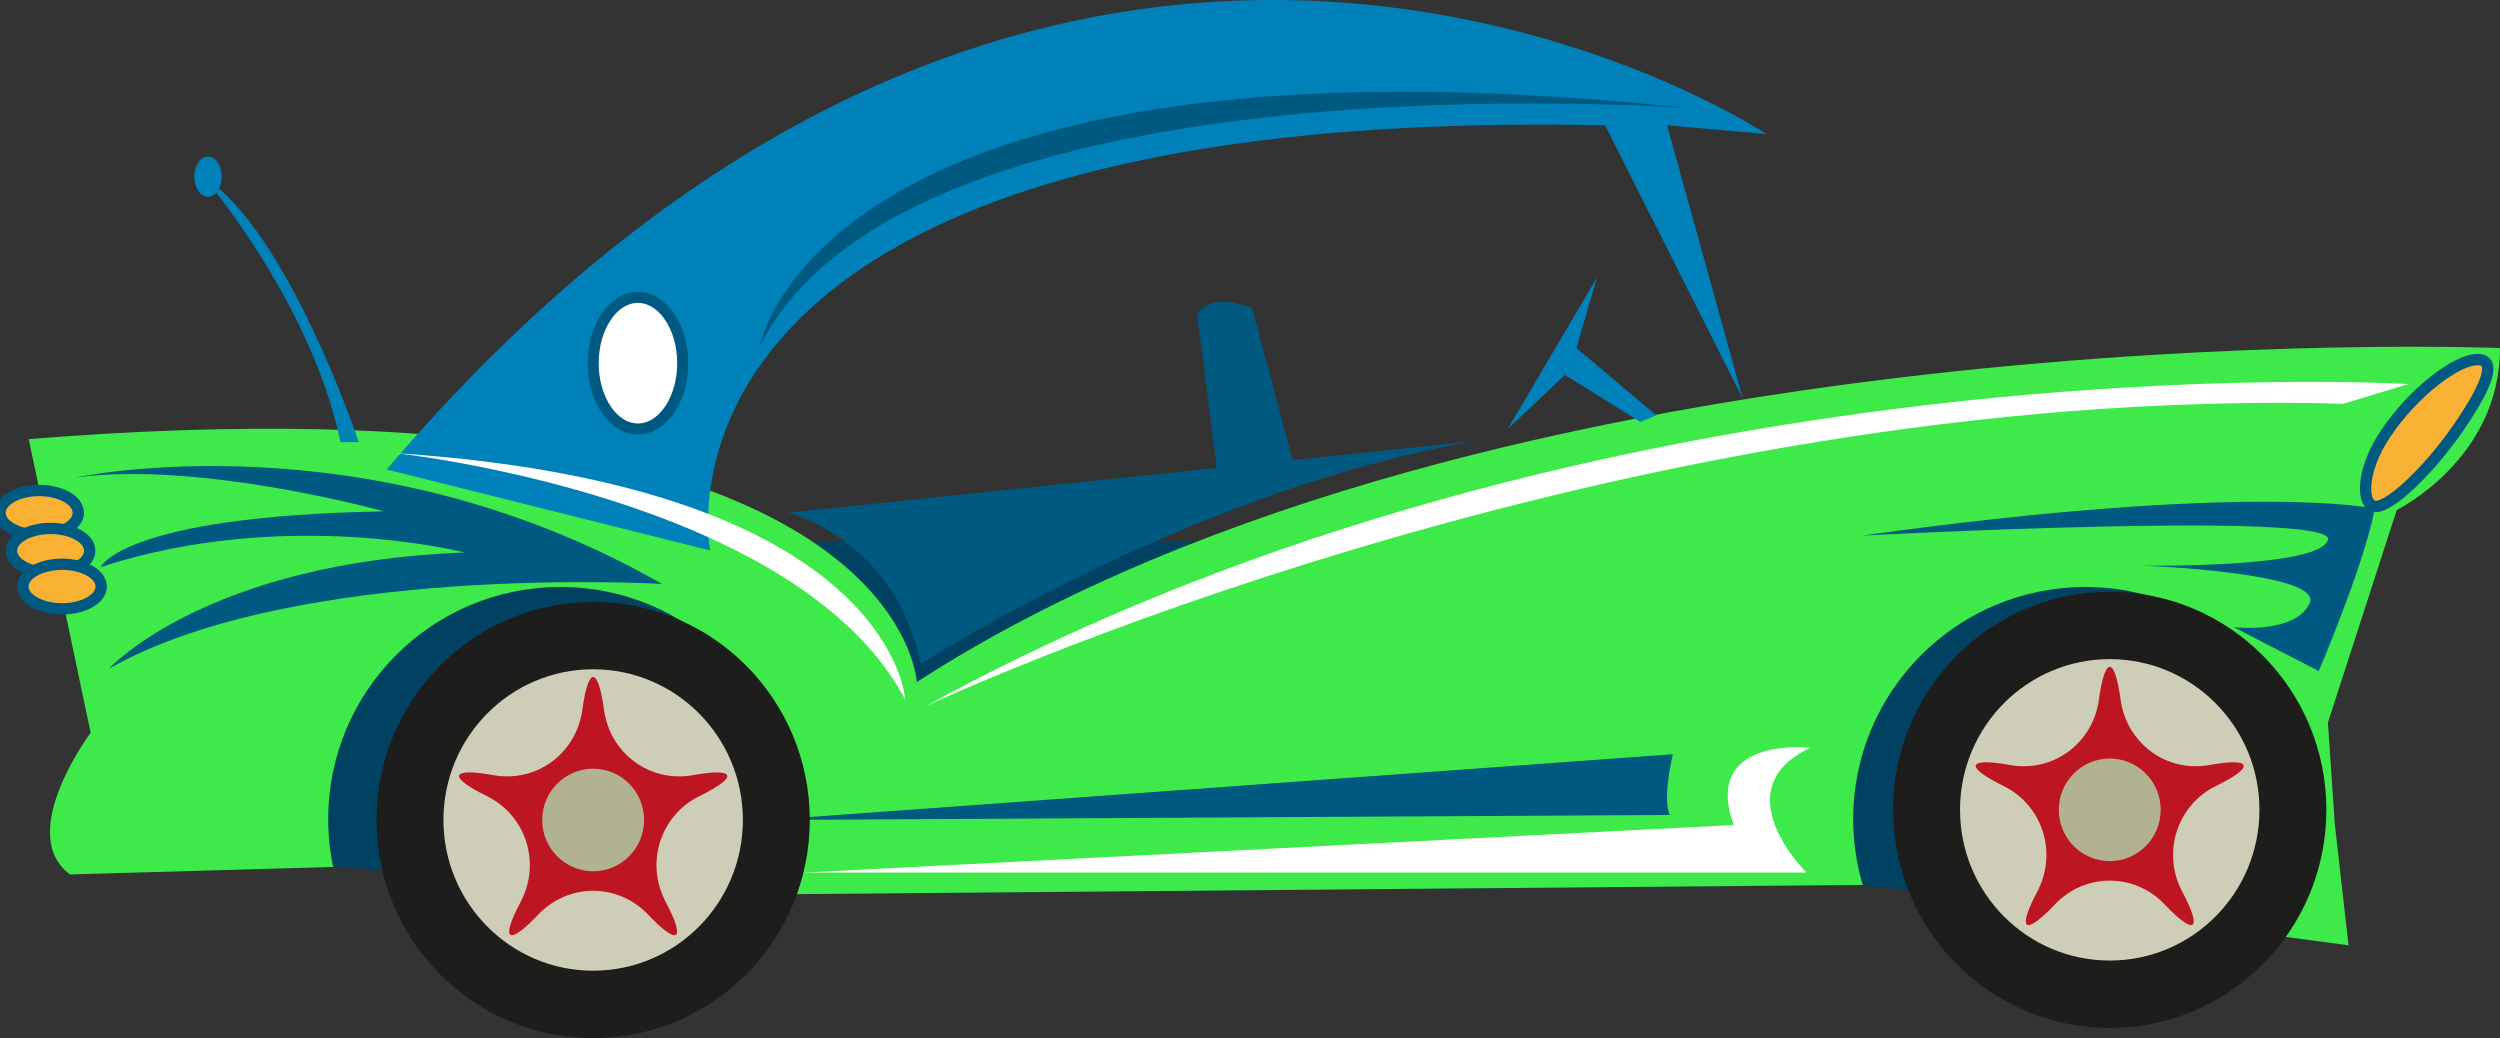 <?xml version="1.0" encoding="utf-8"?>
<!-- Generator: Adobe Illustrator 18.1.1, SVG Export Plug-In . SVG Version: 6.00 Build 0)  -->
<svg version="1.1" id="Capa_1" xmlns="http://www.w3.org/2000/svg" xmlns:xlink="http://www.w3.org/1999/xlink" x="0px" y="0px"
	 viewBox="0 0 221.064 91.791" enable-background="new 0 0 221.064 91.791" xml:space="preserve">
<rect x="0" y="0" width="221.064" height="91.791" fill="#333333" stroke="none"/>
<g id="Automóvil">
</g>
<g>
	<g>
		<polyline fill-rule="evenodd" clip-rule="evenodd" fill="#014262" points="8.396,77.163 29.458,76.663 68.988,79.077 
			164.712,78.251 202.106,82.847 206.455,72.85 200.259,47.882 29.013,47.882 		"/>
		<path fill="#3DEA49" d="M81.063,60.315c0,0-1.218-27.752-78.521-21.483l5.475,25.958c0,0-6.694,8.952-1.825,12.533l23.267-0.66
			c-0.285-1.362-0.438-2.775-0.438-4.225c0-11.341,9.194-20.534,20.536-20.534c11.341,0,20.535,9.193,20.535,20.534
			c0,2.326-0.392,4.556-1.104,6.639l95.724-0.825c-0.545-1.844-0.842-3.792-0.842-5.813c0-11.341,9.193-20.534,20.537-20.534
			c11.34,0,20.533,9.193,20.533,20.534c0,3.8-1.035,7.356-2.834,10.409l5.566,0.742l-1.218-10.739l-0.608-8.954l6.088-18.8
			c0,0,9.13-4.476,9.13-14.323C221.064,30.773,132.193,27.194,81.063,60.315z"/>
		<ellipse fill="#F8B133" stroke="#005980" cx="3.461" cy="45.345" rx="3.461" ry="1.973"/>
		<ellipse fill="#F8B133" stroke="#005980" cx="4.475" cy="48.698" rx="3.461" ry="1.972"/>
		<ellipse fill="#F8B133" stroke="#005980" cx="5.487" cy="51.866" rx="3.462" ry="1.97"/>
		<path fill="#FFFFFF" d="M70.979,77.163h88.769c0,0-7.518-7.369,0.358-11.054c0,0-9.667-1.055-6.803,6.843L70.979,77.163z"/>
		<path fill="#0081BA" d="M154.106,35.247l-6.694-24.166l8.781,0.769c0,0-61.738-41.054-122.002,29.665l28.609,7.162
			c0,0-7.913-39.388,79.133-37.596L154.106,35.247z"/>
		<path fill="#FFFFFF" d="M212.957,33.958c0,0-71.399-4.363-131.129,28.503c0,0,60.521-28.503,125.392-26.761L212.957,33.958z"/>
		<path fill="#FFFFFF" d="M80.05,61.878c0,0-0.992-18.907-45.096-21.812C34.954,40.066,70.556,43.846,80.05,61.878z"/>
		<path fill="#005980" d="M147.673,72.061c0,0-0.742-0.896,0.246-5.369l-79.941,5.817L147.673,72.061z"/>
		<path fill="#FFFFFF" stroke="#005980" stroke-width="0.975" d="M52.452,32.119c0,3.212,1.773,5.814,3.956,5.814
			c2.186,0,3.961-2.602,3.961-5.814c0-3.216-1.775-5.822-3.961-5.822C54.225,26.296,52.452,28.903,52.452,32.119z"/>
		<polyline fill="#0081BA" points="146.465,36.722 139.395,30.779 141.214,24.54 133.335,37.909 138.384,33.156 145.052,37.313 		
			"/>
		<path fill="#005980" d="M107.595,41.38l-1.732-13.572c1.214-2.081,4.848-0.594,4.848-0.594l3.584,13.47l15.203-1.587h0.402
			c-25.047,4.454-48.48,19.607-48.48,19.607c-2.22-10.994-11.716-13.369-11.716-13.369L107.595,41.38z"/>
		<path fill="#0081BA" d="M31.728,39.097c0,0-6.263-18.718-13.737-23.471c0,0,9.495,10.991,12.122,23.471H31.728z"/>
		<path fill="#0081BA" d="M17.182,15.626c0,0.986,0.542,1.78,1.213,1.78c0.668,0,1.211-0.794,1.211-1.78
			c0-0.983-0.543-1.781-1.211-1.781C17.724,13.845,17.182,14.643,17.182,15.626z"/>
		<path fill="#005980" d="M209.925,44.965c0,0-10.822-2.394-45.259,2.396c0,0,41.768-2.222,41.188,0.345
			c-0.584,2.566-16.389,2.311-16.389,2.311s16.038,0.597,14.758,3.336c-1.278,2.737-6.708,2.102-6.708,2.102l7.522,3.886
			c0,0,3.828-8.935,4.888-14.03"/>
		<path fill="#005980" d="M6.724,42.221c0,0,25.616-5.566,51.814,9.415c0,0-32.312-1.926-48.903,7.491
			c0,0,8.587-9.415,31.437-10.272c0,0-15.718-4.067-32.164,1.284c0,0,1.892-4.496,25.033-4.923
			C33.94,45.216,17.785,40.722,6.724,42.221z"/>
		<path fill="#005980" d="M149.454,9.579c0,0-69.152-5.262-82.264,21.041C67.19,30.62,72.296,1.314,149.454,9.579z"/>
	</g>
	<path fill="#F8B133" stroke="#005980" d="M217.576,37.544c2.42-3.577,3.166-5.715,1.544-5.751c-1.886-0.04-5.705,2.905-8.123,6.48
		c-2.42,3.577-2.211,6.88-0.637,6.48C211.922,44.345,215.161,41.122,217.576,37.544z"/>
</g>
<g>
	<g>
		<path fill-rule="evenodd" clip-rule="evenodd" fill="#1D1D1B" d="M167.4,71.61c0-10.648,8.577-19.28,19.154-19.28
			c10.579,0,19.157,8.632,19.157,19.28c0,10.651-8.578,19.284-19.157,19.284C175.977,90.894,167.4,82.261,167.4,71.61z"/>
		<path fill-rule="evenodd" clip-rule="evenodd" fill="#CECEB8" d="M173.317,71.61c0-7.36,5.929-13.326,13.237-13.326
			c7.315,0,13.239,5.966,13.239,13.326c0,7.361-5.924,13.327-13.239,13.327C179.246,84.937,173.317,78.971,173.317,71.61z"/>
		<g>
			<path fill-rule="evenodd" clip-rule="evenodd" fill="#BD1622" d="M187.515,61.865c-0.527-3.868-1.39-3.868-1.917,0
				c-0.527,3.868-4.066,6.469-7.864,5.781c-3.799-0.688-4.064,0.141-0.592,1.842c3.473,1.701,4.824,5.91,3.004,9.354
				c-1.82,3.442-1.123,3.955,1.551,1.14c2.673-2.815,7.047-2.815,9.721,0c2.673,2.815,3.369,2.303,1.548-1.14
				c-1.821-3.443-0.47-7.652,3.004-9.354c3.474-1.701,3.208-2.53-0.591-1.842C191.579,68.333,188.041,65.733,187.515,61.865z"/>
		</g>
		<path fill-rule="evenodd" clip-rule="evenodd" fill="#B1B28F" d="M182.051,71.61c0-2.502,2.015-4.535,4.504-4.535
			c2.489,0,4.505,2.033,4.505,4.535c0,2.503-2.016,4.534-4.505,4.534C184.065,76.144,182.051,74.113,182.051,71.61z"/>
	</g>
</g>
<g>
	<g>
		<path fill-rule="evenodd" clip-rule="evenodd" fill="#1D1D1B" d="M33.296,72.507c0-10.648,8.577-19.28,19.154-19.28
			c10.579,0,19.156,8.632,19.156,19.28c0,10.651-8.577,19.284-19.156,19.284C41.873,91.791,33.296,83.159,33.296,72.507z"/>
		<path fill-rule="evenodd" clip-rule="evenodd" fill="#CECEB8" d="M39.212,72.507c0-7.359,5.929-13.326,13.238-13.326
			c7.315,0,13.239,5.967,13.239,13.326c0,7.361-5.924,13.327-13.239,13.327C45.141,85.834,39.212,79.869,39.212,72.507z"/>
		<g>
			<path fill-rule="evenodd" clip-rule="evenodd" fill="#BD1622" d="M53.409,62.762c-0.526-3.868-1.389-3.868-1.916,0
				c-0.527,3.868-4.066,6.469-7.865,5.78c-3.799-0.688-4.064,0.142-0.592,1.844c3.473,1.701,4.825,5.91,3.004,9.353
				c-1.82,3.442-1.122,3.955,1.551,1.14c2.674-2.815,7.048-2.815,9.721,0c2.673,2.815,3.369,2.303,1.549-1.14
				c-1.821-3.442-0.47-7.651,3.004-9.353c3.473-1.702,3.207-2.531-0.592-1.844C57.475,69.231,53.937,66.63,53.409,62.762z"/>
		</g>
		<ellipse fill-rule="evenodd" clip-rule="evenodd" fill="#B1B28F" cx="52.45" cy="72.507" rx="4.504" ry="4.534"/>
	</g>
</g>
</svg>
